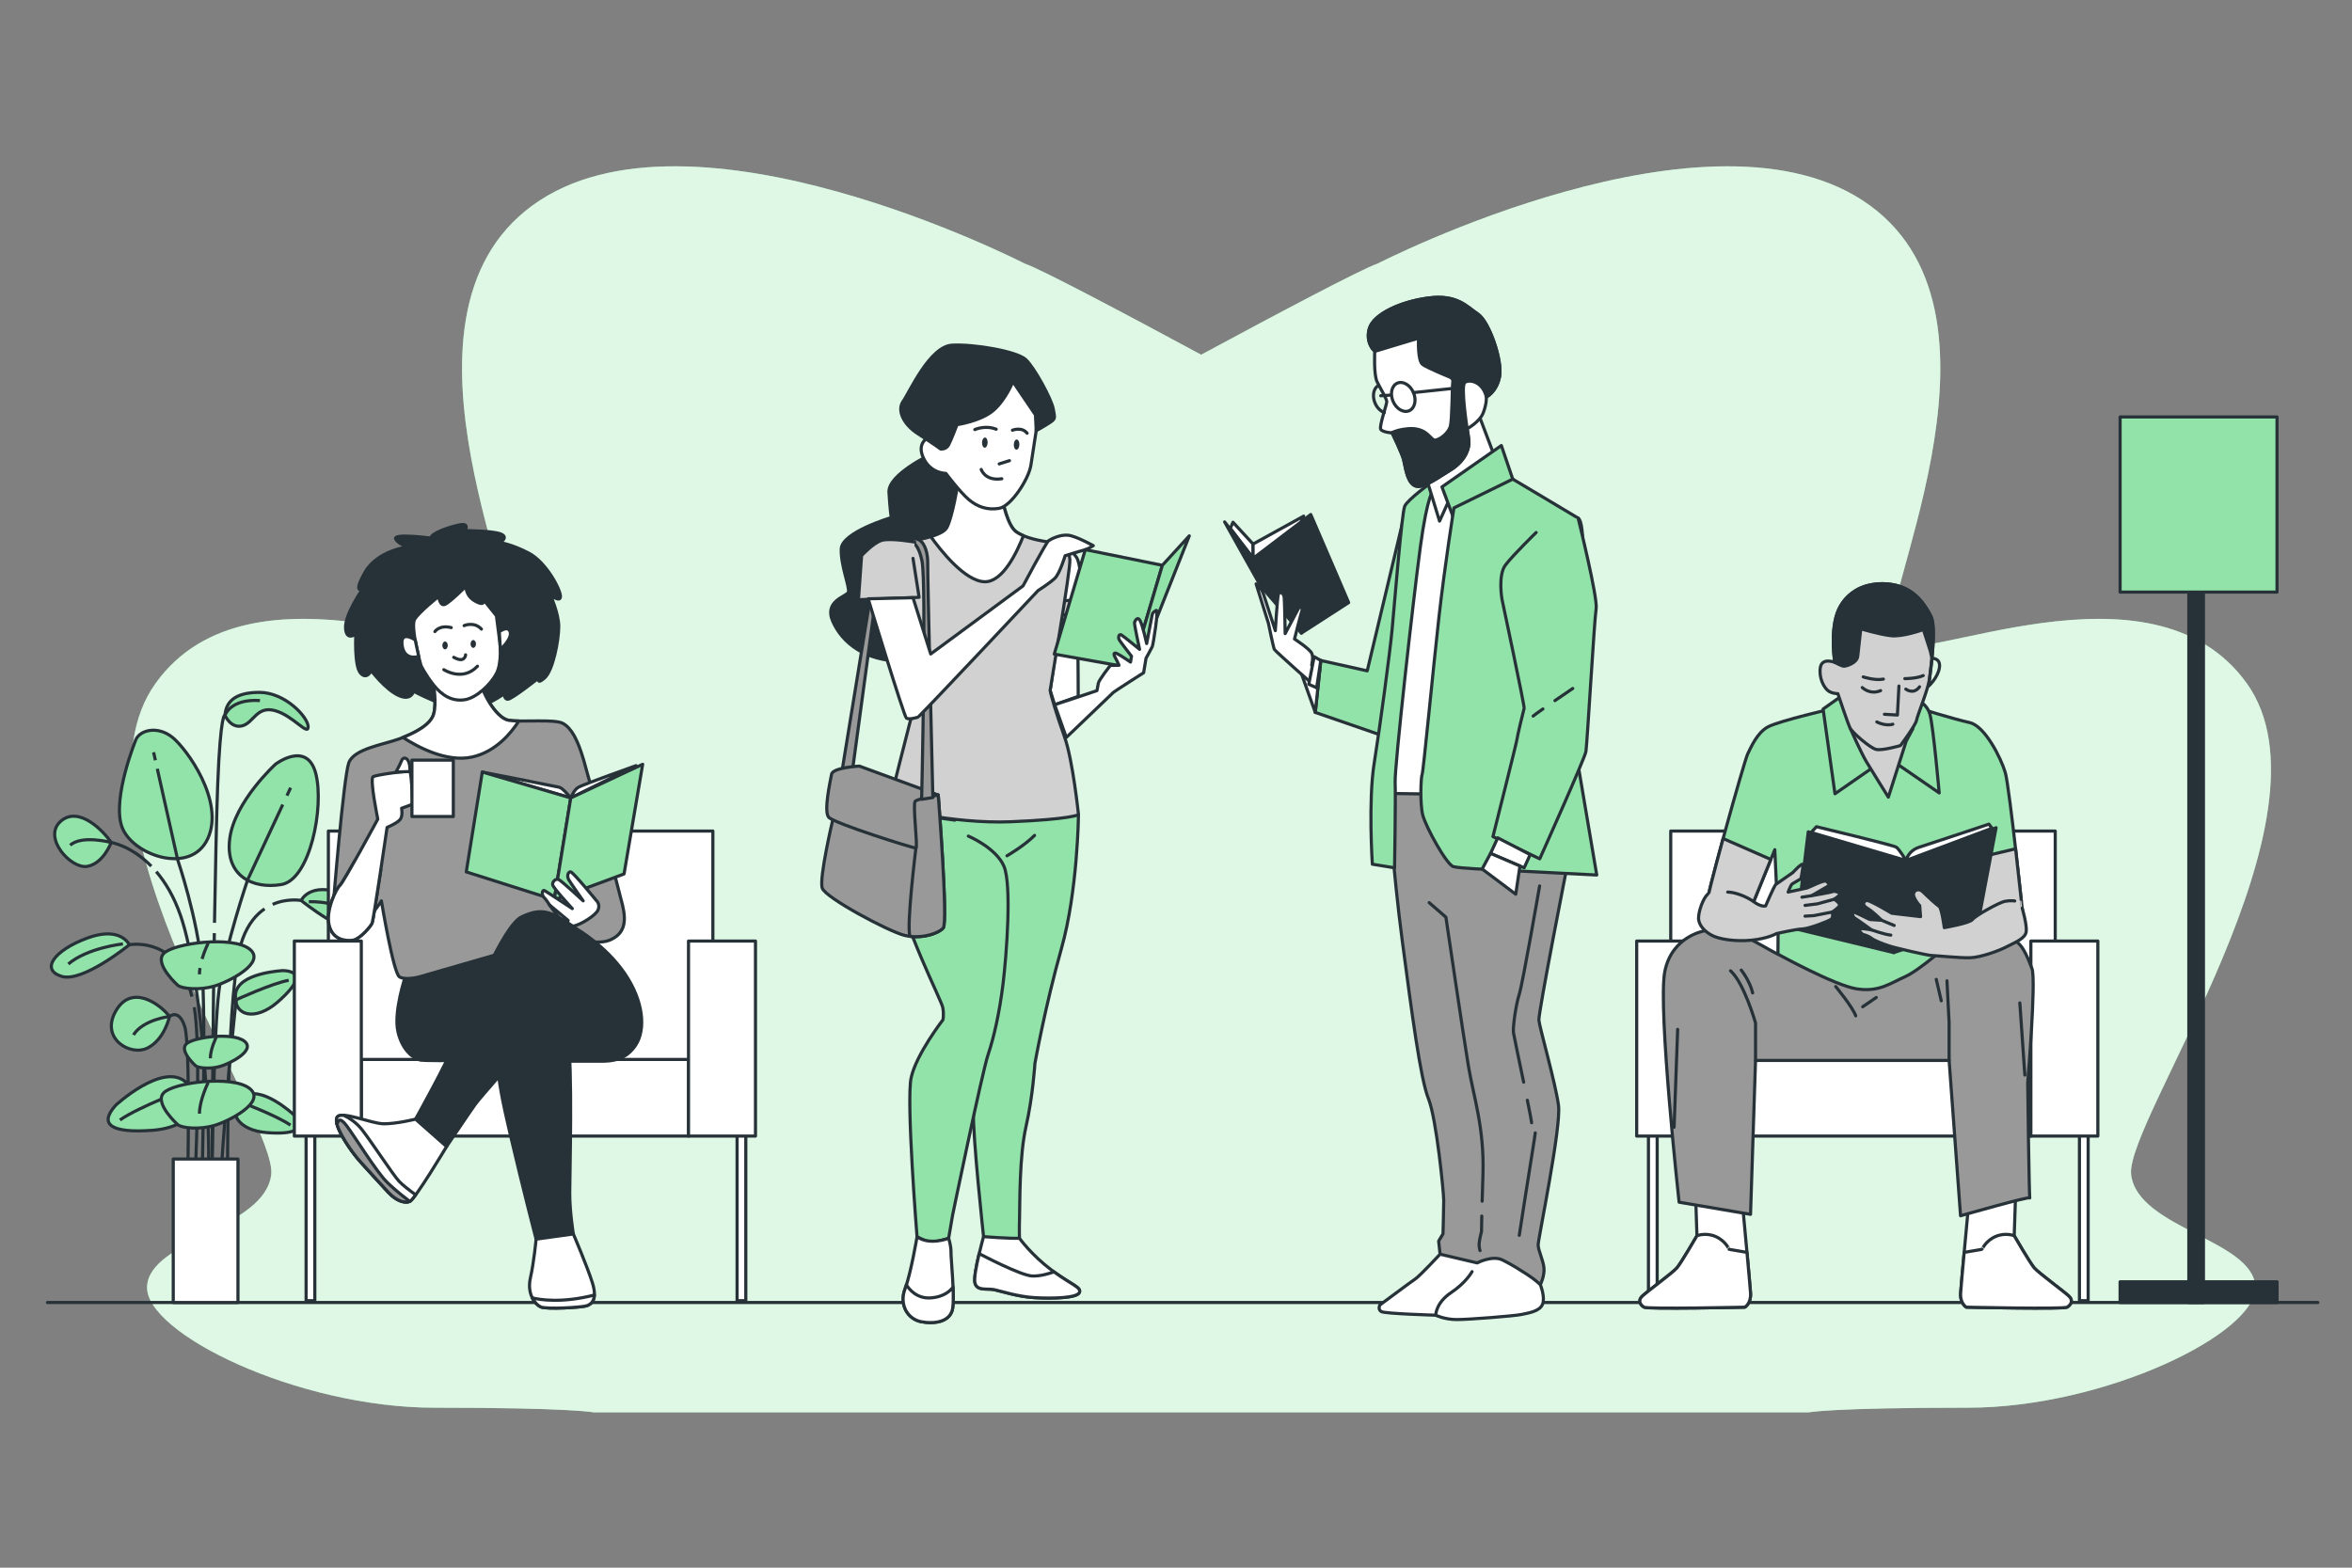 <?xml version="1.0" encoding="utf-8"?>
<!-- Generator: Adobe Illustrator 27.5.0, SVG Export Plug-In . SVG Version: 6.00 Build 0)  -->
<svg version="1.1" xmlns="http://www.w3.org/2000/svg" xmlns:xlink="http://www.w3.org/1999/xlink" x="0px" y="0px"
	 viewBox="0 0 750 500" style="enable-background:new 0 0 750 500;" xml:space="preserve">
<rect x="0" y="0" width="750" height="500" fill="#808080" stroke="none"/>
<g id="Background_Simple">
	<g>
		<path style="fill:#92E3A9;" d="M679.574,374.66c-2.083-17.093,67.365-114.448,36.808-156.809
			c-30.557-42.361-105.562-4.459-112.891-12.82c-7.329-8.361,42.748-103.115-7.255-139.53
			c-50.003-36.415-156.954,18.579-156.954,18.579c-5.004,1.648-32.625,16.31-56.253,29.053
			c-23.629-12.743-51.249-27.405-56.253-29.053c0,0-106.951-54.995-156.954-18.579c-50.003,36.415,0.074,131.169-7.255,139.53
			c-7.329,8.361-82.333-29.541-112.891,12.82C19.119,260.212,88.567,357.568,86.484,374.66
			c-2.083,17.093-38.891,20.809-39.586,35.672s47.919,38.645,91.672,38.645s50.697,1.486,50.697,1.486h193.761H576.79
			c0,0,6.945-1.486,50.697-1.486c43.753,0,92.367-23.781,91.672-38.645C718.465,395.469,681.658,391.753,679.574,374.66z"/>
		<path style="opacity:0.7;fill:#FFFFFF;" d="M679.574,374.66c-2.083-17.093,67.365-114.448,36.808-156.809
			c-30.557-42.361-105.562-4.459-112.891-12.82c-7.329-8.361,42.748-103.115-7.255-139.53
			c-50.003-36.415-156.954,18.579-156.954,18.579c-5.004,1.648-32.625,16.31-56.253,29.053
			c-23.629-12.743-51.249-27.405-56.253-29.053c0,0-106.951-54.995-156.954-18.579c-50.003,36.415,0.074,131.169-7.255,139.53
			c-7.329,8.361-82.333-29.541-112.891,12.82C19.119,260.212,88.567,357.568,86.484,374.66
			c-2.083,17.093-38.891,20.809-39.586,35.672s47.919,38.645,91.672,38.645s50.697,1.486,50.697,1.486h193.761H576.79
			c0,0,6.945-1.486,50.697-1.486c43.753,0,92.367-23.781,91.672-38.645C718.465,395.469,681.658,391.753,679.574,374.66z"/>
	</g>
</g>
<g id="Floor">
	
		<line style="fill:none;stroke:#263238;stroke-linecap:round;stroke-linejoin:round;stroke-miterlimit:10;" x1="15.128" y1="415.424" x2="739.095" y2="415.424"/>
</g>
<g id="Lamp">
	<g>
		
			<rect x="697.97" y="142.287" style="fill:#263238;stroke:#263238;stroke-linecap:round;stroke-linejoin:round;stroke-miterlimit:10;" width="4.656" height="273.137"/>
		
			<rect x="676.054" y="132.976" style="fill:#92E3A9;stroke:#263238;stroke-linecap:round;stroke-linejoin:round;stroke-miterlimit:10;" width="50.039" height="55.869"/>
		
			<rect x="676.054" y="408.818" style="fill:#263238;stroke:#263238;stroke-linecap:round;stroke-linejoin:round;stroke-miterlimit:10;" width="50.039" height="6.606"/>
	</g>
</g>
<g id="Plant">
	<g>
		<g>
			<path style="fill:#92E3A9;stroke:#263238;stroke-linecap:round;stroke-linejoin:round;stroke-miterlimit:10;" d="M35.451,268.699
				c0,0-2.439,6.708-7.623,7.623c-5.184,0.915-14.331-9.147-8.538-14.331C25.083,256.807,33.011,265.04,35.451,268.699z"/>
			<path style="fill:#92E3A9;stroke:#263238;stroke-linecap:round;stroke-linejoin:round;stroke-miterlimit:10;" d="M43.379,235.768
				c0,0-7.623,18.6-4.574,27.747c3.049,9.148,21.954,15.856,27.443,3.964c5.489-11.892-6.708-28.662-11.282-32.321
				C50.392,231.499,44.903,232.719,43.379,235.768z"/>
			<path style="fill:#92E3A9;stroke:#263238;stroke-linecap:round;stroke-linejoin:round;stroke-miterlimit:10;" d="M87.896,243.696
				c0,0-13.112,11.892-14.636,23.784c-1.525,11.892,7.318,16.161,16.465,14.636c9.147-1.525,13.721-24.698,10.977-35.37
				C97.959,236.073,87.896,243.696,87.896,243.696z"/>
			<g>
				<path style="fill:#92E3A9;stroke:#263238;stroke-linecap:round;stroke-linejoin:round;stroke-miterlimit:10;" d="
					M90.336,309.558c0,0-14.636,0.61-15.246,7.623c-0.61,7.013,6.403,8.538,13.416,2.439
					C95.519,313.522,96.434,309.863,90.336,309.558z"/>
				<path style="fill:none;stroke:#263238;stroke-miterlimit:10;" d="M75.332,318.852c0,0,11.535-5.277,16.729-6.194"/>
			</g>
			<g>
				<path style="fill:#92E3A9;stroke:#263238;stroke-linecap:round;stroke-linejoin:round;stroke-miterlimit:10;" d="
					M93.599,355.447c0,0-10.751-9.95-16.155-5.438c-5.404,4.512-1.541,10.56,7.728,11.235
					C94.441,361.918,97.682,359.987,93.599,355.447z"/>
				<path style="fill:none;stroke:#263238;stroke-miterlimit:10;" d="M76.429,351.358c0,0,11.875,4.46,16.187,7.498"/>
			</g>
			<g>
				<path style="fill:#92E3A9;stroke:#263238;stroke-linecap:round;stroke-linejoin:round;stroke-miterlimit:10;" d="
					M36.889,352.517c0,0,14.82-13.716,22.269-7.497c7.449,6.219,2.124,14.557-10.653,15.487
					C35.727,361.437,31.261,358.775,36.889,352.517z"/>
				<path style="fill:none;stroke:#263238;stroke-miterlimit:10;" d="M60.556,346.881c0,0-16.369,6.148-22.313,10.336"/>
			</g>
			<path style="fill:#92E3A9;stroke:#263238;stroke-linecap:round;stroke-linejoin:round;stroke-miterlimit:10;" d="M54.051,324.194
				c0,0-1.524,7.318-7.013,10.062c-5.489,2.744-15.246-3.049-10.062-11.892C42.159,313.522,51.306,320.535,54.051,324.194z"/>
			<path style="fill:#92E3A9;stroke:#263238;stroke-linecap:round;stroke-linejoin:round;stroke-miterlimit:10;" d="M41.244,301.325
				c0,0-2.744-6.098-13.417-2.134c-10.672,3.964-14.941,10.062-8.233,12.197C26.303,313.522,41.244,301.325,41.244,301.325z"/>
			<path style="fill:none;stroke:#263238;stroke-miterlimit:10;" d="M39.201,301.047c0,0-11.305,1.222-17.416,6.417"/>
			<path style="fill:#92E3A9;stroke:#263238;stroke-linecap:round;stroke-linejoin:round;stroke-miterlimit:10;" d="M71.736,228.145
				c0,0,1.829,4.269,5.489,3.354c3.659-0.915,4.574-6.403,10.367-4.879c5.794,1.525,10.672,8.233,10.672,5.184
				c0-3.049-7.318-10.977-15.551-10.977C74.48,220.827,72.041,224.181,71.736,228.145z"/>
			<path style="fill:none;stroke:#263238;stroke-miterlimit:10;" d="M41.244,301.325c0,0,13.129-2.52,18.597,12.06
				c0.536,1.431,0.989,2.927,1.37,4.462"/>
			<path style="fill:#92E3A9;stroke:#263238;stroke-linecap:round;stroke-linejoin:round;stroke-miterlimit:10;" d="M96.039,287.201
				c0,0,2.744-6.098,13.417-2.134c10.672,3.964,14.941,10.062,8.232,12.197C110.98,299.397,96.039,287.201,96.039,287.201z"/>
			<path style="fill:none;stroke:#263238;stroke-miterlimit:10;" d="M98.478,287.603c0,0,11-0.611,16.194,5.805"/>
			<path style="fill:none;stroke:#263238;stroke-miterlimit:10;" d="M96.039,287.201c0,0-4.352-0.836-9.089,1.238"/>
			<path style="fill:none;stroke:#263238;stroke-miterlimit:10;" d="M48.243,276.262c-6.435-6.571-12.792-7.563-12.792-7.563
				s-9.389-2.485-13.055,0.876"/>
			<g>
				<line style="fill:none;stroke:#263238;stroke-miterlimit:10;" x1="49.549" y1="242.485" x2="48.978" y2="239.936"/>
				<path style="fill:none;stroke:#263238;stroke-miterlimit:10;" d="M64.397,377.286c0,0,1.367-52.511,0-68.457
					c-1.367-15.947-7.746-34.627-7.746-34.627l-6.498-29.016"/>
				<line style="fill:none;stroke:#263238;stroke-miterlimit:10;" x1="91.497" y1="253.759" x2="92.673" y2="251.242"/>
				<path style="fill:none;stroke:#263238;stroke-miterlimit:10;" d="M67.587,377.228c0,0,0.456-47.897,2.278-61.565
					c1.822-13.669,9.113-35.083,9.113-35.083l11.187-23.965"/>
				<path style="fill:none;stroke:#263238;stroke-miterlimit:10;" d="M75.332,318.852c0,0-3.189,27.46-5.012,58.442"/>
				<path style="fill:none;stroke:#263238;stroke-miterlimit:10;" d="M59.841,377.228c0,0,0.911-43.796-0.911-49.719
					c-1.822-5.923-4.879-3.315-4.879-3.315s-8.433,0.992-11.489,5.881"/>
				<path style="fill:none;stroke:#263238;stroke-miterlimit:10;" d="M61.934,321.258c2.384,13.357,0.185,56.015,0.185,56.015"/>
				<path style="fill:none;stroke:#263238;stroke-miterlimit:10;" d="M84.368,289.871c-2.639,1.806-5.175,4.721-6.925,9.389
					c-5.467,14.58-4.844,78.034-4.844,78.034"/>
				<path style="fill:none;stroke:#263238;stroke-miterlimit:10;" d="M49.83,278.001c2.848,3.344,5.61,7.866,7.733,13.97
					c7.29,20.959,10.024,75.234,8.657,85.258"/>
				<path style="fill:none;stroke:#263238;stroke-miterlimit:10;" d="M68.344,297.615c-0.444,26.451-0.758,79.613-0.758,79.613"/>
			</g>
			<path style="fill:none;stroke:#263238;stroke-miterlimit:10;" d="M68.4,294.323c0.301-17.491,0.655-34.608,1.009-43.815
				c0.911-23.692,2.327-22.364,2.327-22.364s1.687-5.32,11.159-4.708"/>
			<g>
				<path style="fill:#92E3A9;stroke:#263238;stroke-linecap:round;stroke-linejoin:round;stroke-miterlimit:10;" d="
					M56.732,314.297c0,0-7.623-6.798-4.574-10.141c3.049-3.343,21.954-5.795,27.442-1.449c5.489,4.346-6.708,10.475-11.282,11.813
					C63.745,315.858,58.257,315.412,56.732,314.297z"/>
				<path style="fill:none;stroke:#263238;stroke-miterlimit:10;" d="M63.772,308.731c-0.106,0.688-0.169,1.372-0.169,2.03"/>
				<path style="fill:none;stroke:#263238;stroke-miterlimit:10;" d="M66.393,300.796c0,0-1.134,2.269-1.956,5.049"/>
			</g>
			<g>
				<path style="fill:#92E3A9;stroke:#263238;stroke-linecap:round;stroke-linejoin:round;stroke-miterlimit:10;" d="
					M56.732,358.744c0,0-7.623-6.798-4.574-10.141c3.049-3.343,21.954-5.795,27.442-1.449c5.489,4.346-6.708,10.475-11.282,11.813
					C63.745,360.304,58.257,359.858,56.732,358.744z"/>
				<path style="fill:none;stroke:#263238;stroke-miterlimit:10;" d="M66.393,345.242c0,0-2.79,5.581-2.79,9.966"/>
			</g>
			<g>
				<path style="fill:#92E3A9;stroke:#263238;stroke-linecap:round;stroke-linejoin:round;stroke-miterlimit:10;" d="
					M62.407,339.946c0,0-5.176-4.615-3.105-6.885s14.906-3.935,18.632-0.984c3.727,2.951-4.554,7.112-7.66,8.02
					C67.169,341.005,63.442,340.703,62.407,339.946z"/>
				<path style="fill:none;stroke:#263238;stroke-miterlimit:10;" d="M68.966,330.779c0,0-1.895,3.789-1.895,6.766"/>
			</g>
		</g>
		
			<rect x="55.247" y="369.668" style="fill:#FFFFFF;stroke:#263238;stroke-linecap:round;stroke-linejoin:round;stroke-miterlimit:10;" width="20.635" height="45.756"/>
	</g>
</g>
<g id="Character_4">
	<g>
		<g>
			
				<rect x="663.088" y="359.557" style="fill:#FFFFFF;stroke:#263238;stroke-linecap:round;stroke-linejoin:round;stroke-miterlimit:10;" width="2.78" height="55.281"/>
			
				<rect x="525.657" y="359.557" style="fill:#FFFFFF;stroke:#263238;stroke-linecap:round;stroke-linejoin:round;stroke-miterlimit:10;" width="2.78" height="55.281"/>
			
				<rect x="532.76" y="265.054" style="fill:#FFFFFF;stroke:#263238;stroke-linecap:round;stroke-linejoin:round;stroke-miterlimit:10;" width="122.607" height="81.841"/>
			
				<rect x="543.261" y="337.906" style="fill:#FFFFFF;stroke:#263238;stroke-linecap:round;stroke-linejoin:round;stroke-miterlimit:10;" width="104.386" height="24.431"/>
			
				<rect x="521.903" y="300.135" style="fill:#FFFFFF;stroke:#263238;stroke-linecap:round;stroke-linejoin:round;stroke-miterlimit:10;" width="21.357" height="62.202"/>
			
				<rect x="647.599" y="300.135" style="fill:#FFFFFF;stroke:#263238;stroke-linecap:round;stroke-linejoin:round;stroke-miterlimit:10;" width="21.357" height="62.202"/>
		</g>
		<g>
			<g>
				<path style="fill:#FFFFFF;stroke:#263238;stroke-linecap:round;stroke-linejoin:round;stroke-miterlimit:10;" d="
					M540.665,380.468l0.456,13.667c0,0-5.011,8.656-6.378,10.251c-1.367,1.594-9.795,7.745-11.162,9.112
					c-1.367,1.367-0.456,2.733,0.683,3.417c1.139,0.683,32.118,0,32.118,0s2.05-1.139,1.822-4.556
					c-0.228-3.417-2.506-27.79-2.506-27.79L540.665,380.468z"/>
				<path style="fill:#FFFFFF;stroke:#263238;stroke-linecap:round;stroke-linejoin:round;stroke-miterlimit:10;" d="
					M547.043,394.363c-3.189-1.367-5.923-0.228-5.923-0.228s-5.011,8.656-6.378,10.251c-1.367,1.594-9.795,7.745-11.162,9.111
					c-1.367,1.367-0.456,2.734,0.683,3.417c1.139,0.683,32.118,0,32.118,0s2.05-1.139,1.822-4.556
					c-0.101-1.513-0.603-7.131-1.132-12.925l-5.702-0.97C551.371,398.464,550.232,395.73,547.043,394.363z"/>
			</g>
			<g>
				<path style="fill:#FFFFFF;stroke:#263238;stroke-linecap:round;stroke-linejoin:round;stroke-miterlimit:10;" d="
					M642.743,380.468l-0.456,13.667c0,0,5.011,8.656,6.378,10.251c1.367,1.594,9.795,7.745,11.162,9.112
					c1.367,1.367,0.456,2.733-0.683,3.417c-1.139,0.683-32.118,0-32.118,0s-2.05-1.139-1.822-4.556
					c0.228-3.417,2.506-27.79,2.506-27.79L642.743,380.468z"/>
				<path style="fill:#FFFFFF;stroke:#263238;stroke-linecap:round;stroke-linejoin:round;stroke-miterlimit:10;" d="
					M636.365,394.363c3.189-1.367,5.923-0.228,5.923-0.228s5.011,8.656,6.378,10.251c1.367,1.594,9.795,7.745,11.162,9.111
					c1.367,1.367,0.456,2.734-0.683,3.417c-1.139,0.683-32.118,0-32.118,0s-2.05-1.139-1.822-4.556
					c0.101-1.513,0.603-7.131,1.132-12.925l5.702-0.97C632.037,398.464,633.176,395.73,636.365,394.363z"/>
			</g>
			<g>
				<path style="fill:#999999;stroke:#263238;stroke-linecap:round;stroke-linejoin:round;stroke-miterlimit:10;" d="
					M543.626,296.87c0,0-10.478,1.595-12.756,12.984c-2.278,11.389,4.556,73.576,4.556,73.576l22.779,3.872l1.595-49.079h61.731
					l3.645,49.535c0,0,22.323-6.378,22.096-5.695c-0.228,0.683-0.683-36.674-0.683-36.674s2.733-32.802,1.367-36.446
					c-1.367-3.645-2.961-7.289-4.784-8.428c-1.822-1.139-17.433-0.668-19.362-0.228c-1.929,0.44-22.551,5.467-29.84,4.556
					c-7.289-0.911-23.609,0.836-27.026-0.531S549.093,292.769,543.626,296.87z"/>
				<path style="fill:none;stroke:#263238;stroke-linecap:round;stroke-linejoin:round;stroke-miterlimit:10;" d="M559.799,338.223
					v-11.968c0,0-3.645-12.756-7.973-16.629"/>
				<path style="fill:none;stroke:#263238;stroke-linecap:round;stroke-linejoin:round;stroke-miterlimit:10;" d="M555.243,309.398
					c0,0,2.734,3.417,3.645,7.289"/>
				<polyline style="fill:none;stroke:#263238;stroke-linecap:round;stroke-linejoin:round;stroke-miterlimit:10;" points="
					621.53,338.223 621.53,326.254 620.846,312.815 				"/>
				
					<line style="fill:none;stroke:#263238;stroke-linecap:round;stroke-linejoin:round;stroke-miterlimit:10;" x1="617.43" y1="312.359" x2="619.024" y2="319.193"/>
				<path style="fill:none;stroke:#263238;stroke-linecap:round;stroke-linejoin:round;stroke-miterlimit:10;" d="M585.365,314.651
					c0,0,5.467,6.606,6.378,9.339"/>
				
					<line style="fill:none;stroke:#263238;stroke-linecap:round;stroke-linejoin:round;stroke-miterlimit:10;" x1="598.295" y1="318.138" x2="593.967" y2="321.099"/>
				
					<line style="fill:none;stroke:#263238;stroke-linecap:round;stroke-linejoin:round;stroke-miterlimit:10;" x1="644.081" y1="319.876" x2="645.675" y2="342.883"/>
				
					<line style="fill:none;stroke:#263238;stroke-linecap:round;stroke-linejoin:round;stroke-miterlimit:10;" x1="534.97" y1="328.305" x2="533.831" y2="359.512"/>
			</g>
			<path style="fill:#92E3A9;stroke:#263238;stroke-linecap:round;stroke-linejoin:round;stroke-miterlimit:10;" d="
				M584.858,225.875c0,0-17.565,4.053-21.078,5.945c-3.513,1.892-5.404,6.485-6.485,8.647c-1.081,2.162-13.511,46.749-13.241,48.64
				c0.27,1.892,12.43,5.134,12.43,5.134l9.458-23.239l1.081,23.239l-0.082,10.07c0,0,18.105,9.998,25.131,11.079
				s10.487-1.689,15.351-3.851c4.864-2.162,14.456-10.813,14.456-10.813l23.51-5.675c0,0-4.594-44.046-5.945-48.64
				c-1.351-4.594-6.485-14.862-11.349-15.943c-5.341-1.187-16.214-4.594-16.214-4.594H584.858z"/>
			<path style="fill:#D1D1D1;stroke:#263238;stroke-linecap:round;stroke-linejoin:round;stroke-miterlimit:10;" d="
				M549.466,267.449c-2.935,10.74-5.537,20.781-5.411,21.658c0.27,1.892,12.43,5.134,12.43,5.134l8.191-20.127L549.466,267.449z"/>
			<path style="fill:#D1D1D1;stroke:#263238;stroke-linecap:round;stroke-linejoin:round;stroke-miterlimit:10;" d="M642.724,270.72
				l-15.134,3.571l0.18,25.013l17.618-4.253C645.388,295.052,644.122,282.916,642.724,270.72z"/>
			<path style="fill:#92E3A9;stroke:#263238;stroke-linecap:round;stroke-linejoin:round;stroke-miterlimit:10;" d="
				M587.831,221.551l-6.485,4.594l3.783,27.022l16.754-11.62l16.484,11.349c0,0-1.891-21.348-2.972-25.131
				c-1.081-3.783-4.864-4.864-4.864-4.864L587.831,221.551z"/>
			<path style="fill:#D1D1D1;stroke:#263238;stroke-linecap:round;stroke-linejoin:round;stroke-miterlimit:10;" d="
				M589.951,232.195c0,0,3.555,8.002,5.176,10.704c1.621,2.702,7.026,11.349,7.026,11.349l5.675-17.835l2.162-4.053L589.951,232.195
				z"/>
			<g>
				<path style="fill:#D1D1D1;stroke:#263238;stroke-linecap:round;stroke-linejoin:round;stroke-miterlimit:10;" d="M593.602,187.4
					c0,0-5.599,1.948-7.791,8.277c-2.191,6.33-0.73,15.581-0.73,15.581s-4.139-1.704-4.626,1.704
					c-0.487,3.408,1.217,6.33,2.435,7.303c1.217,0.974,3.165,0.974,3.165,0.974s3.165,9.495,3.895,10.955
					c0.73,1.461,6.33,6.33,8.277,6.817c1.948,0.487,7.79-1.217,7.79-1.217s4.869-6.573,5.112-8.034
					c0.243-1.461,3.652-9.738,4.139-13.146s2.191-16.555,0.487-19.963c-1.704-3.408-4.869-8.521-11.199-9.981
					C598.228,185.209,593.602,187.4,593.602,187.4z"/>
				<path style="fill:#263238;stroke:#263238;stroke-linecap:round;stroke-linejoin:round;stroke-miterlimit:10;" d="
					M604.557,186.67c-6.33-1.461-10.955,0.73-10.955,0.73s-5.599,1.948-7.79,8.277c-2.191,6.33-0.73,15.581-0.73,15.581
					s2.191,1.217,2.921,1.217c0.73,0,4.139-0.974,4.382-3.165c0.243-2.191,0.974-8.764,0.974-8.764s5.599,1.704,9.495,2.191
					c3.895,0.487,10.468-1.948,10.468-1.948l2.191,6.817l0.546,2.368c0.484-5.039,0.782-11.153-0.303-13.323
					C614.052,193.243,610.887,188.13,604.557,186.67z"/>
				<path style="fill:none;stroke:#263238;stroke-linecap:round;stroke-linejoin:round;stroke-miterlimit:10;" d="M616.059,209.974
					c0,0,2.862-0.177,2.375,2.988c-0.487,3.165-3.408,5.843-3.408,5.843L616.059,209.974z"/>
				<polyline style="fill:none;stroke:#263238;stroke-linecap:round;stroke-linejoin:round;stroke-miterlimit:10;" points="
					605.531,218.805 605.044,228.056 600.906,227.813 				"/>
				<path style="fill:none;stroke:#263238;stroke-linecap:round;stroke-linejoin:round;stroke-miterlimit:10;" d="M598.471,230.247
					c0,0,2.678,1.461,5.112,0.73"/>
				<path style="fill:none;stroke:#263238;stroke-linecap:round;stroke-linejoin:round;stroke-miterlimit:10;" d="M593.846,219.292
					c0,0,2.435,2.434,5.843,0.974"/>
				<path style="fill:none;stroke:#263238;stroke-linecap:round;stroke-linejoin:round;stroke-miterlimit:10;" d="M607.722,219.779
					c0,0,2.434,1.948,4.382-0.73"/>
				<path style="fill:none;stroke:#263238;stroke-linecap:round;stroke-linejoin:round;stroke-miterlimit:10;" d="M594.14,215.889
					c0,0,3.771,1.257,6.425,0.698"/>
				<path style="fill:none;stroke:#263238;stroke-linecap:round;stroke-linejoin:round;stroke-miterlimit:10;" d="M607.408,216.447
					c0,0,3.771,0,5.866-0.978"/>
			</g>
			<g>
				<polygon style="fill:#263238;stroke:#263238;stroke-linecap:round;stroke-linejoin:round;stroke-miterlimit:10;" points="
					576.608,265.3 572.854,296.312 603.866,303.82 607.784,274.44 				"/>
				<polygon style="fill:#263238;stroke:#263238;stroke-linecap:round;stroke-linejoin:round;stroke-miterlimit:10;" points="
					607.784,274.44 636.51,263.994 630.634,295.006 603.866,303.82 				"/>
				<path style="fill:#FFFFFF;stroke:#263238;stroke-linecap:round;stroke-linejoin:round;stroke-miterlimit:10;" d="
					M607.784,274.44c0,0,0.653-3.101,4.244-4.244c3.591-1.143,22.198-7.345,22.198-7.345l0.979,1.306L607.784,274.44z"/>
				<path style="fill:#FFFFFF;stroke:#263238;stroke-linecap:round;stroke-linejoin:round;stroke-miterlimit:10;" d="
					M607.784,274.44c0,0-2.122-3.591-3.101-4.244c-0.979-0.653-25.463-6.529-25.463-6.529l-1.685,1.844L607.784,274.44z"/>
			</g>
			<g>
				<path style="fill:#D1D1D1;stroke:#263238;stroke-linecap:round;stroke-linejoin:round;stroke-miterlimit:10;" d="
					M644.826,289.605c0,0,1.538,5.206,1.301,7.454c-0.237,2.248-3.431,3.431-6.152,4.851s-8.4,3.431-11.713,3.549
					c-3.313,0.118-11.122-0.71-12.305-0.71c-1.183,0-11.477-2.366-13.606-3.076s-4.614-1.656-5.679-2.485
					c-1.065-0.828-2.721-1.183-2.721-1.183s-0.947-0.828-1.183-1.538c-0.237-0.71,4.023,0.118,4.023,0.118s-4.378-3.194-5.206-3.668
					c-0.828-0.473-0.946-1.538-0.828-2.011c0.118-0.473,5.206,2.366,5.561,2.366c0.355,0,3.668,0.237,3.668,0.237
					s-2.696-2.781-4.588-3.862c-1.892-1.081-1.081-2.432,0-2.432c1.081,0,7.836,4.053,7.836,4.053l9.188,1.081l-0.27-3.513
					c0,0-1.351-1.351-1.892-2.972c-0.54-1.621,1.351-2.973,2.973-1.351c1.621,1.621,4.323,4.053,5.134,4.594
					c0.811,0.541,1.621,6.756,1.621,6.756s8.156-1.407,8.985-2.59c0.828-1.183,8.519-5.442,10.293-5.797
					c1.775-0.355,3.195-0.118,3.195-0.118"/>
				
					<line style="fill:none;stroke:#263238;stroke-linecap:round;stroke-linejoin:round;stroke-miterlimit:10;" x1="599.985" y1="293.509" x2="604.008" y2="295.166"/>
				<path style="fill:none;stroke:#263238;stroke-linecap:round;stroke-linejoin:round;stroke-miterlimit:10;" d="M596.79,296.586
					c0,0,4.378,1.538,6.152,1.656"/>
			</g>
			<g>
				<path style="fill:#D1D1D1;stroke:#263238;stroke-linecap:round;stroke-linejoin:round;stroke-miterlimit:10;" d="
					M544.565,285.176c-1.469,1.306-2.939,5.388-2.939,7.674s2.122,4.408,4.408,5.551c2.286,1.143,7.184,1.959,12.409,1.469
					c5.225-0.49,8.04-2.116,8.04-2.116s6.371-1.443,8.287-1.476c1.916-0.033,8.327-2.449,9.143-3.102
					c0.816-0.653,0.326-2.286,0.326-2.286s1.796-1.143,2.286-1.959c0.49-0.816-1.633-2.122-1.633-2.122s1.469-0.98,1.796-1.469
					c0.327-0.49-1.469-1.306-2.286-0.98c-0.816,0.327-6.694,1.306-6.694,1.306s4.245-2.449,5.061-2.939
					c0.816-0.49,0.326-0.98-0.327-1.633c-0.653-0.653-5.551,1.959-6.204,2.122c-0.653,0.163-6.041,1.306-6.041,1.306
					s0.816-2.286,1.306-2.612c0.49-0.327,2.776-1.633,2.776-1.633s0.653-3.265,0.653-4.408c0-1.143-3.265,2.449-3.265,2.449
					s-4.898,3.429-5.388,3.755c-0.49,0.327-3.265,6.857-3.265,6.857s-1.306,0.49-3.755-1.306c-2.449-1.796-6.204-3.102-8.327-3.102"
					/>
				<polyline style="fill:none;stroke:#263238;stroke-linecap:round;stroke-linejoin:round;stroke-miterlimit:10;" points="
					584.893,286.809 579.505,288.278 575.586,288.768 				"/>
				<polyline style="fill:none;stroke:#263238;stroke-linecap:round;stroke-linejoin:round;stroke-miterlimit:10;" points="
					584.24,290.891 578.362,292.033 575.586,292.197 				"/>
			</g>
			
				<line style="fill:none;stroke:#263238;stroke-linecap:round;stroke-linejoin:round;stroke-miterlimit:10;" x1="577.709" y1="285.666" x2="574.607" y2="286.156"/>
		</g>
	</g>
</g>
<g id="Character_3">
	<g>
		<path style="fill:#999999;stroke:#263238;stroke-linecap:round;stroke-linejoin:round;stroke-miterlimit:10;" d="M442.587,253.059
			c0,0,1.57,24.419,4.581,47.12c3.011,22.7,5.791,44.011,8.339,50.265c2.548,6.254,4.864,29.881,4.864,32.429
			c0,2.548-0.232,10.655-0.232,10.655l-1.39,2.316l0.463,4.169c0,0,2.78,2.316,6.486,3.011c3.706,0.695,8.339,0.926,8.339,0.926
			s10.192,4.169,11.582,5.096c1.39,0.927,5.559,0.695,5.559,0.695s1.39-2.78,1.158-5.328c-0.232-2.548-1.853-5.559-1.853-7.412
			c0-1.853,7.412-37.525,6.486-44.474c-0.927-6.949-6.023-24.785-6.254-27.102c-0.232-2.316,9.265-50.497,9.265-50.497
			l-4.633-27.102l-50.466,1.595L442.587,253.059z"/>
		<polygon style="fill:#92E3A9;stroke:#263238;stroke-linecap:round;stroke-linejoin:round;stroke-miterlimit:10;" points="
			447.866,164.072 435.978,213.966 421.166,210.652 419.411,227.219 440.85,234.625 448.061,180.638 		"/>
		<polygon style="fill:#FFFFFF;stroke:#263238;stroke-linecap:round;stroke-linejoin:round;stroke-miterlimit:10;" points="
			421.166,210.652 414.539,213.576 419.411,227.219 		"/>
		<polygon style="fill:#FFFFFF;stroke:#263238;stroke-linecap:round;stroke-linejoin:round;stroke-miterlimit:10;" points="
			399.605,178.068 399.572,173.52 393.17,166.561 392.335,168.51 		"/>
		<polygon style="fill:#FFFFFF;stroke:#263238;stroke-linecap:round;stroke-linejoin:round;stroke-miterlimit:10;" points="
			399.572,173.52 415.716,164.613 413.768,169.066 399.605,178.068 		"/>
		<polygon style="fill:#263238;stroke:#263238;stroke-linecap:round;stroke-linejoin:round;stroke-miterlimit:10;" points="
			399.605,178.068 417.967,164.1 430.052,192.193 414.985,201.923 		"/>
		<polygon style="fill:#263238;stroke:#263238;stroke-linecap:round;stroke-linejoin:round;stroke-miterlimit:10;" points="
			399.605,178.068 390.502,166.454 401.959,186.857 414.985,201.923 		"/>
		<path style="fill:#FFFFFF;stroke:#263238;stroke-linecap:round;stroke-linejoin:round;stroke-miterlimit:10;" d="M419.85,219.344
			c0,0-13.183-11.614-13.497-12.242c-0.314-0.628-1.883-8.318-1.883-8.318l-3.924-12.555c0,0,1.569,0.942,2.354,3.296
			c0.785,2.354,3.767,11.614,3.767,11.614s0.628-10.201,0.942-11.457c0.314-1.256,1.726-0.628,1.883,0.785
			c0.157,1.412,0.314,11.614,0.314,11.614l4.394-8.318c0,0,1.413-0.314,0.942,1.099c-0.471,1.412-2.354,8.946-2.354,8.946
			s4.865,3.139,5.493,4.551c0.628,1.412,0,3.296,0,3.767c0,0.471,2.511,1.569,2.511,1.569L419.85,219.344z"/>
		<polygon style="fill:#FFFFFF;stroke:#263238;stroke-linecap:round;stroke-linejoin:round;stroke-miterlimit:10;" points="
			421.166,210.652 419.066,209.456 417.339,218.245 419.85,219.344 		"/>
		<path style="fill:#FFFFFF;stroke:#263238;stroke-linecap:round;stroke-linejoin:round;stroke-miterlimit:10;" d="M457.127,156.254
			c0,0-3.444,1.722-4.783,5.165c-1.339,3.444-7.652,55.863-7.652,55.863l-2.104,35.776l13.583,0.191l10.905-80.16l1.531-19.705
			C468.606,153.385,460.188,151.854,457.127,156.254z"/>
		<path style="fill:#92E3A9;stroke:#263238;stroke-linecap:round;stroke-linejoin:round;stroke-miterlimit:10;" d="M457.127,156.254
			c0,0-1.913,1.148-4.209,18.175c-2.296,17.027-8.227,70.021-8.035,74.995c0.191,4.974-0.191,27.358-0.191,27.358l-7.079-1.148
			c0,0-1.339-20.088,0.574-32.141c1.913-12.053,4.974-34.819,5.739-42.854c0.765-8.035,3.061-37.115,4.018-39.219
			c0.957-2.104,8.609-7.653,8.609-7.653L457.127,156.254z"/>
		<polygon style="fill:#FFFFFF;stroke:#263238;stroke-linecap:round;stroke-linejoin:round;stroke-miterlimit:10;" points="
			471.285,131.575 476.641,145.732 463.632,156.063 459.04,166.203 454.64,151.854 466.119,142.862 465.354,133.488 		"/>
		<g>
			<path style="fill:#FFFFFF;stroke:#263238;stroke-linecap:round;stroke-linejoin:round;stroke-miterlimit:10;" d="
				M438.379,112.061c0,0-0.383,7.461,0.765,9.757c1.148,2.296,3.061,5.357,3.061,6.313c0,0.957-2.487,7.844-1.913,8.8
				c0.574,0.957,3.635,1.148,3.635,1.148s3.061,6.313,3.635,8.418c0.574,2.105,0.957,6.696,3.252,8.227
				c2.296,1.531,6.122-1.339,11.67-4.783c5.548-3.444,5.931-7.653,5.931-8.8s-0.574-4.4-0.574-4.4s4.018-2.104,5.166-5.165
				c1.148-3.061,0.957-4.974,0.957-4.974s3.252-1.531,4.209-6.505c0.956-4.974-3.252-17.41-6.887-19.897
				c-3.635-2.487-6.696-6.313-15.688-5.166c-8.992,1.148-17.601,5.166-18.94,9.757C435.318,109.382,438.379,112.061,438.379,112.061
				z"/>
			<path style="fill:#263238;stroke:#263238;stroke-linecap:round;stroke-linejoin:round;stroke-miterlimit:10;" d="
				M436.657,104.791c1.339-4.591,9.948-8.609,18.94-9.757c8.992-1.148,12.053,2.678,15.688,5.166
				c3.635,2.487,7.844,14.923,6.887,19.897c-0.957,4.974-4.209,6.505-4.209,6.505c-1.148-4.974-5.548-5.739-6.887-4.591
				c-1.339,1.148,0.765,14.731,0.765,14.731s0.574,3.252,0.574,4.4s-0.383,5.357-5.931,8.8c-5.548,3.444-9.374,6.313-11.67,4.783
				s-2.678-6.122-3.252-8.227c-0.574-2.104-3.635-8.418-3.635-8.418s-0.09-0.006-0.233-0.019c1.128-0.57,2.785-1.1,5.207-1.32
				c6.313-0.574,7.27,3.826,8.8,3.635s4.209-2.296,4.783-4.4c0.574-2.104,0.574-12.818,0.765-13.966
				c0.191-1.148-0.383-1.531-1.339-1.913s-6.505-2.678-8.227-3.826c-1.722-1.148-1.339-8.418-1.339-8.418l-13.966,4.209
				C438.379,112.061,435.318,109.382,436.657,104.791z"/>
			<path style="fill:none;stroke:#263238;stroke-linecap:round;stroke-linejoin:round;stroke-miterlimit:10;" d="M444.211,127.99
				c1.037,2.43,3.335,3.777,5.132,3.01c1.798-0.767,2.415-3.359,1.378-5.788c-1.037-2.43-3.335-3.777-5.133-3.01
				C443.791,122.969,443.174,125.56,444.211,127.99z"/>
			<path style="fill:none;stroke:#263238;stroke-linecap:round;stroke-linejoin:round;stroke-miterlimit:10;" d="M439.158,123.206
				c-1.248,1.068-1.576,3.272-0.687,5.358c0.643,1.507,1.771,2.597,2.963,3.025"/>
			
				<line style="fill:none;stroke:#263238;stroke-linecap:round;stroke-linejoin:round;stroke-miterlimit:10;" x1="443.161" y1="126.027" x2="440.292" y2="126.218"/>
			
				<line style="fill:none;stroke:#263238;stroke-linecap:round;stroke-linejoin:round;stroke-miterlimit:10;" x1="450.721" y1="125.212" x2="466.502" y2="123.54"/>
		</g>
		<polygon style="fill:#92E3A9;stroke:#263238;stroke-linecap:round;stroke-linejoin:round;stroke-miterlimit:10;" points="
			478.746,142.097 459.806,155.298 463.441,165.055 482.381,152.811 		"/>
		<path style="fill:#92E3A9;stroke:#263238;stroke-linecap:round;stroke-linejoin:round;stroke-miterlimit:10;" d="M463.632,161.994
			c0,0-2.87,17.792-4.783,34.819c-1.913,17.027-4.974,49.359-5.357,50.124c-0.383,0.765-0.765,9.183,0.191,13.009
			c0.957,3.826,7.653,15.879,9.757,16.453c2.104,0.574,12.244,0.957,12.244,0.957l33.48,1.722l-6.313-37.306
			c0,0,0.574-45.341,1.148-50.698c0.574-5.357,1.722-24.297-0.765-25.827c-2.487-1.531-20.853-12.435-20.853-12.435L463.632,161.994
			z"/>
		<g>
			<path style="fill:#92E3A9;stroke:#263238;stroke-linecap:round;stroke-linejoin:round;stroke-miterlimit:10;" d="
				M503.234,165.246c0,0,6.313,25.445,5.739,28.888c-0.574,3.444-2.87,43.237-3.252,45.533
				c-0.383,2.296-14.731,34.245-14.731,34.245l-14.922-7.079c0,0,7.653-30.419,7.653-30.993c0-0.574,2.104-9.374,2.296-9.948
				c0.191-0.574-7.079-34.819-7.079-34.819s-1.339-7.653,1.148-10.905s9.757-10.331,9.757-10.331"/>
			<path style="fill:none;stroke:#263238;stroke-linecap:round;stroke-linejoin:round;stroke-miterlimit:10;" d="M492.002,226.113
				c-1.525,1.069-2.732,1.936-3.117,2.266"/>
			<path style="fill:none;stroke:#263238;stroke-linecap:round;stroke-linejoin:round;stroke-miterlimit:10;" d="M501.512,219.579
				c0,0-2.739,1.857-5.679,3.879"/>
			<polygon style="fill:#FFFFFF;stroke:#263238;stroke-linecap:round;stroke-linejoin:round;stroke-miterlimit:10;" points="
				487.929,272.573 486.016,276.782 475.302,272.19 477.598,267.216 			"/>
			<polygon style="fill:#FFFFFF;stroke:#263238;stroke-linecap:round;stroke-linejoin:round;stroke-miterlimit:10;" points="
				475.302,272.19 472.624,277.164 483.337,285.2 484.676,276.208 			"/>
		</g>
		<g>
			<path style="fill:#FFFFFF;stroke:#263238;stroke-linecap:round;stroke-linejoin:round;stroke-miterlimit:10;" d="
				M459.214,400.015c0,0-6.486,6.949-7.876,7.876c-1.39,0.927-11.35,8.339-11.35,8.339s-0.695,1.39,0.463,2.085
				c1.158,0.695,17.373,1.158,17.373,1.158s2.78,1.39,6.717,1.39c3.938,0,18.531-1.158,20.616-1.621
				c2.085-0.463,5.791-0.927,6.717-3.243c0.927-2.316-0.695-6.254-0.695-6.254s-1.621-1.622-4.169-3.243
				c-2.548-1.621-4.633-3.011-7.876-4.633c-3.243-1.622-8.107,0.926-8.107,0.926L459.214,400.015z"/>
			<path style="fill:#FFFFFF;stroke:#263238;stroke-linecap:round;stroke-linejoin:round;stroke-miterlimit:10;" d="
				M469.406,405.574c0,0-1.853,3.475-6.717,6.717c-4.864,3.243-4.864,7.181-4.864,7.181"/>
		</g>
		<path style="fill:none;stroke:#263238;stroke-linecap:round;stroke-linejoin:round;stroke-miterlimit:10;" d="M472.506,387.855
			c-0.089,3.823-0.089,4.979-0.089,4.979s-0.463,1.621-0.695,3.243c-0.232,1.621,0.232,2.78,0.232,2.78"/>
		<path style="fill:none;stroke:#263238;stroke-linecap:round;stroke-linejoin:round;stroke-miterlimit:10;" d="M455.739,287.902
			l5.328,4.633c0,0,5.559,37.757,7.181,47.486c1.621,9.729,5.096,19.689,4.633,34.514c-0.107,3.438-0.19,6.265-0.253,8.58"/>
		<path style="fill:none;stroke:#263238;stroke-linecap:round;stroke-linejoin:round;stroke-miterlimit:10;" d="M487.037,350.904
			c0.739,3.635,1.292,6.472,1.363,7.185"/>
		<path style="fill:none;stroke:#263238;stroke-linecap:round;stroke-linejoin:round;stroke-miterlimit:10;" d="M490.948,282.574
			c0,0-5.328,30.808-6.486,34.514c-1.158,3.706-2.085,10.655-1.853,12.277c0.126,0.879,1.747,8.558,3.244,15.779"/>
		<path style="fill:none;stroke:#263238;stroke-linecap:round;stroke-linejoin:round;stroke-miterlimit:10;" d="M489.558,361.331
			c0,0-0.463,3.474-1.39,9.034c-0.926,5.559-3.706,23.627-3.706,23.627"/>
	</g>
</g>
<g id="Character_2">
	<g>
		<path style="fill:#263238;stroke:#263238;stroke-linecap:round;stroke-linejoin:round;stroke-miterlimit:10;" d="M296.801,144.92
			c0,0-13.645,6.434-13.326,12.068c0.318,5.634,0.733,8.092,0.733,8.092s-15.792,4.657-15.954,10.032
			c-0.163,5.375,2.806,12.312,2.273,13.763c-0.533,1.451-7.907,2.695-4.931,9.388c2.976,6.693,10.135,12.534,22.114,12.652
			c11.979,0.118,18.886-9.943,19.16-18.982c0.274-9.04,5.316-38.231,5.316-38.231L296.801,144.92z"/>
		<g>
			<g>
				<path style="fill:#92E3A9;stroke:#263238;stroke-linecap:round;stroke-linejoin:round;stroke-miterlimit:10;" d="
					M343.901,259.844c0,0-0.244,24.302-5.417,42.618c-5.173,18.316-8.467,36.689-8.467,36.689s-0.663,10.585-2.832,20.097
					c-2.17,9.513-1.942,24.571-2.066,28.673c-0.124,4.101-0.041,7.012-0.041,7.012s-7.374,0.632-8.736,0.419
					c-1.362-0.212-2.708-0.937-2.708-0.937s-3.475-32.09-3.236-39.951c0.238-7.861,0.155-16.415,0.725-18.28
					c0.57-1.864,1.838-26.798,0.906-41.194c-0.932-14.396-8.549-17.021-13.997-23.515c-5.448-6.494-8.316-13.422-8.316-13.422
					S323.334,261.936,343.901,259.844z"/>
				<path style="fill:#FFFFFF;stroke:#263238;stroke-linecap:round;stroke-linejoin:round;stroke-miterlimit:10;" d="
					M321.104,272.949c0,0,5.57-3.219,8.797-6.509"/>
			</g>
			<path style="fill:#92E3A9;stroke:#263238;stroke-linecap:round;stroke-linejoin:round;stroke-miterlimit:10;" d="
				M308.781,266.668c0,0,8.783,3.687,11.341,9.58c2.558,5.893,0.849,28.419-0.285,37.621c-1.134,9.202-2.91,17.016-4.79,22.604
				c-1.88,5.587-11.299,51.141-11.299,51.141l-1.248,7.317c0,0-4.319,1.409-5.852,1.191c-1.533-0.217-4.226-1.668-4.226-1.668
				s-3.48-43.208-1.885-50.686c1.595-7.478,10.139-18.508,10.139-18.508s0.388-1.528-0.052-3.935
				c-0.44-2.408-12.402-25.348-15.659-42.038c-3.257-16.69-1.642-21.859-1.642-21.859l11.625,2.834l9.539,1.315"/>
			<g>
				<path style="fill:#FFFFFF;stroke:#263238;stroke-linecap:round;stroke-linejoin:round;stroke-miterlimit:10;" d="
					M292.423,394.455c0,0-1.935,11.615-3.843,16.686c-1.908,5.071,0.923,9.611,5.218,10.416c4.295,0.805,9.313,0.012,9.983-4.287
					c0.67-4.299-0.592-16.08-0.535-17.968c0.057-1.888-0.746-4.371-0.746-4.371S296.482,397.347,292.423,394.455z"/>
				<path style="fill:#FFFFFF;stroke:#263238;stroke-linecap:round;stroke-linejoin:round;stroke-miterlimit:10;" d="
					M303.781,417.271c0.242-1.554,0.23-4.087,0.121-6.775c-0.625,0.898-2.633,3.163-7.174,3.457
					c-4.383,0.284-6.81-2.741-7.693-4.141c-0.151,0.477-0.303,0.926-0.455,1.33c-1.908,5.071,0.924,9.611,5.219,10.416
					C298.093,422.362,303.111,421.569,303.781,417.271z"/>
			</g>
			<g>
				<path style="fill:#FFFFFF;stroke:#263238;stroke-linecap:round;stroke-linejoin:round;stroke-miterlimit:10;" d="
					M325.078,394.931c0,0,3.786,5.282,10.12,10.064c6.334,4.781,9.82,5.562,8.957,7.29c-0.862,1.729-8.561,1.9-14.086,1.598
					s-10.735-2.08-13.015-2.554c-2.28-0.474-5.415,0.511-6.146-2.076c-0.732-2.587,2.725-14.839,2.725-14.839
					S322.072,395.072,325.078,394.931z"/>
				<path style="fill:#FFFFFF;stroke:#263238;stroke-linecap:round;stroke-linejoin:round;stroke-miterlimit:10;" d="
					M344.155,412.285c0.821-1.646-2.305-2.44-8.07-6.636c-1.391,0.505-4.255,1.403-6.887,1.323
					c-3.641-0.11-16.395-6.841-16.395-6.841l-0.579-0.252c-0.858,3.62-1.719,7.953-1.318,9.373c0.731,2.587,3.866,1.602,6.146,2.076
					c2.28,0.474,7.49,2.252,13.015,2.554C335.594,414.185,343.293,414.014,344.155,412.285z"/>
			</g>
		</g>
		<path style="fill:#FFFFFF;stroke:#263238;stroke-linecap:round;stroke-linejoin:round;stroke-miterlimit:10;" d="M339.72,174.692
			c0,0,2.247,0.571,3.138,4.372c0.891,3.8,0.96,43.045,0.96,43.045l-7.502,2.666l-1.449-4.608l5.65-38.533
			C340.516,181.634,339.701,175.32,339.72,174.692z"/>
		<path style="fill:#D1D1D1;stroke:#263238;stroke-linecap:round;stroke-linejoin:round;stroke-miterlimit:10;" d="M343.575,195.557
			c-0.142-7.958-0.365-14.993-0.717-16.494c-0.891-3.8-3.138-4.372-3.138-4.372c-0.019,0.628,0.796,6.942,0.796,6.942l-2.135,14.562
			L343.575,195.557z"/>
		<path style="fill:#FFFFFF;stroke:#263238;stroke-linecap:round;stroke-linejoin:round;stroke-miterlimit:10;" d="M339.269,191.648
			l6.386-0.655c0,0-1.033-9.89-1.96-12.368c-0.927-2.477-3.975-3.934-3.975-3.934S340.252,187.802,339.269,191.648z"/>
		<polygon style="fill:#999999;stroke:#263238;stroke-linecap:round;stroke-linejoin:round;stroke-miterlimit:10;" points="
			278.178,186.537 268.399,246.543 271.804,245.969 279.881,186.25 		"/>
		<path style="fill:#D1D1D1;stroke:#263238;stroke-linecap:round;stroke-linejoin:round;stroke-miterlimit:10;" d="M305.599,153.414
			c0,0-1.906,11.918-3.737,14.953c-1.83,3.035-12.298,4.263-12.298,4.263s-7.38,1.322-6.216,7.538
			c1.164,6.216,8.509,44.297,8.088,45.443c-0.421,1.146-8.111,31.818-8.111,31.818s20.116,5.438,39.069,4.661
			c18.953-0.778,21.508-2.246,21.508-2.246s-1.789-17.438-4.462-24.859c-2.672-7.421-4.591-14.239-4.573-14.818
			c0.018-0.579,6.579-38.625,6.286-41.724c-0.292-3.099-1.591-4.877-5.438-5.38c-3.848-0.503-8.842-1.427-11.678-3.444
			c-2.836-2.017-4.333-9.982-4.333-9.982S311.943,160.753,305.599,153.414z"/>
		<path style="fill:#FFFFFF;stroke:#263238;stroke-linecap:round;stroke-linejoin:round;stroke-miterlimit:10;" d="M326.35,170.86
			c-0.859-0.361-1.649-0.769-2.313-1.241c-2.836-2.018-4.333-9.982-4.333-9.982s-7.76,1.117-14.105-6.222
			c0,0-1.906,11.918-3.737,14.953c-0.724,1.201-2.802,2.114-5.046,2.785c2.763,3.877,10.821,14.352,17.274,14.39
			C319.8,185.576,324.29,176.13,326.35,170.86z"/>
		<g>
			<path style="fill:#FFFFFF;stroke:#263238;stroke-linecap:round;stroke-linejoin:round;stroke-miterlimit:10;" d="
				M330.422,137.362c0,0-0.965,6.345-1.684,10.959c-0.719,4.614-6.386,13.134-10.076,13.795c-3.69,0.661-6.941-0.404-9.766-2.807
				c-2.825-2.403-7.281-8.333-7.281-8.333s-4.444,0.059-6.824-4.263c-2.38-4.322-0.187-6.573,1.374-7.105
				c1.561-0.532,4.848-0.626,4.848-0.626s2.567-8.228,3.737-8.579c1.17-0.351,6.409-1.158,9.187-3.585
				c2.778-2.427,6.076-9.28,8.193-9.023c2.117,0.257,8.789,9.538,8.941,10.894C331.223,130.046,330.422,137.362,330.422,137.362z"/>
			<g>
				<path style="fill:#263238;" d="M314.934,141.195c-0.027,0.895-0.448,1.609-0.941,1.594c-0.492-0.015-0.87-0.753-0.843-1.648
					c0.027-0.895,0.448-1.609,0.941-1.594C314.584,139.561,314.961,140.299,314.934,141.195z"/>
				<path style="fill:#263238;" d="M325.058,141.826c-0.027,0.896-0.448,1.609-0.941,1.594c-0.492-0.015-0.87-0.753-0.843-1.648
					c0.027-0.895,0.448-1.609,0.941-1.594C324.708,140.193,325.085,140.931,325.058,141.826z"/>
				
					<line style="fill:none;stroke:#263238;stroke-linecap:round;stroke-linejoin:round;stroke-miterlimit:10;" x1="321.901" y1="146.924" x2="318.624" y2="147.96"/>
				<path style="fill:none;stroke:#263238;stroke-linecap:round;stroke-linejoin:round;stroke-miterlimit:10;" d="M312.89,149.734
					c0,0,1.184,3.768,6.564,2.958"/>
				<path style="fill:none;stroke:#263238;stroke-linecap:round;stroke-linejoin:round;stroke-miterlimit:10;" d="M310.841,137.014
					c0,0,3.292-1.523,6.82-0.118"/>
				<path style="fill:none;stroke:#263238;stroke-linecap:round;stroke-linejoin:round;stroke-miterlimit:10;" d="M322.844,137.215
					c0,0,2.958-1.209,4.677,0.953"/>
			</g>
		</g>
		<path style="fill:#263238;stroke:#263238;stroke-linecap:round;stroke-linejoin:round;stroke-miterlimit:10;" d="M322.978,121.684
			c0,0-2.099,5.538-6.07,9.088c-3.971,3.55-11.731,4.666-11.731,4.666s-1.889,4.965-2.707,6.485c-0.819,1.52-2.55,1.275-2.55,1.275
			s-2.456-1.813-7.193-4.854c-4.737-3.041-6.725-7.544-4.708-10.38c2.018-2.836,8.45-17.514,15.608-17.877
			c7.158-0.363,20.608,1.977,23.426,4.573c2.819,2.596,8.304,12.807,8.795,15.719c0.491,2.912,0.871,3.117-1.099,4.409
			c-1.971,1.292-4.327,2.573-4.327,2.573l-0.234-5.029L322.978,121.684z"/>
		<g>
			<path style="fill:#999999;stroke:#263238;stroke-linecap:round;stroke-linejoin:round;stroke-miterlimit:10;" d="
				M265.578,261.364c0,0-4.467,18.836-3.374,21.918c1.092,3.082,20.929,13.677,26.139,15.021c5.21,1.344,10.857-0.518,12.436-2.333
				c1.579-1.815-1.595-42.396-1.595-42.396l-30.785-7.031L265.578,261.364z"/>
			<path style="fill:#999999;stroke:#263238;stroke-linecap:round;stroke-linejoin:round;stroke-miterlimit:10;" d="M291.209,254.01
				c-0.241,2.364,0.856,16.457,0.856,16.457s-3.135,25.323-1.86,28.181c4.628,0.555,9.181-1.078,10.573-2.678
				c1.579-1.815-1.595-42.396-1.595-42.396l-5.936-1.356C292.052,252.814,291.269,253.427,291.209,254.01z"/>
			<path style="fill:#999999;stroke:#263238;stroke-linecap:round;stroke-linejoin:round;stroke-miterlimit:10;" d="
				M274.055,244.343c0,0-8.482,0.42-8.887,2.61c-0.405,2.19-2.559,11.78-0.923,13.693c1.636,1.913,27.139,9.969,27.821,9.821
				c0.682-0.149-1.098-14.092-0.226-14.913c0.872-0.82,7.344-1.979,7.344-1.979L274.055,244.343z"/>
			<path style="fill:#999999;stroke:#263238;stroke-linecap:round;stroke-linejoin:round;stroke-miterlimit:10;" d="M289.564,172.63
				c0,0,2.953-0.903,4.43,6.256c1.477,7.159-0.103,76.053-0.103,76.053l3.574-0.569c0,0-1.728-71.535-1.636-74.581
				c0.092-3.046-0.821-6.462-2.651-7.533C291.348,171.183,289.564,172.63,289.564,172.63z"/>
		</g>
		<path style="fill:#D1D1D1;stroke:#263238;stroke-linecap:round;stroke-linejoin:round;stroke-miterlimit:10;" d="M291.681,172.887
			c0,0-7.877-1.398-10.608-0.515c-2.731,0.883-6.327,4.83-6.327,4.83l-1.006,14.07l19.339-0.766l-1.941-12.421"/>
		<path style="fill:#FFFFFF;stroke:#263238;stroke-linecap:round;stroke-linejoin:round;stroke-miterlimit:10;" d="M276.839,190.98
			c0,0,11.421,37.432,12.175,38.034c0.754,0.602,3.094-0.099,3.678-0.275c0.585-0.175,38.309-40.367,38.309-40.367
			s3.743-2.398,5.333-3.895c1.591-1.497,3.31-7.239,3.31-7.239s5.655-1.76,6.433-1.93c0.778-0.17,2.55-1.275,2.55-1.275
			s-5.509-3.064-8.011-3.333c-2.503-0.269-5.444,1.187-6.234,1.743c-0.789,0.556-8.164,14.432-8.164,14.432l-29.438,21.707
			l-5.637-17.941L276.839,190.98z"/>
		<g>
			<polygon style="fill:#92E3A9;stroke:#263238;stroke-linecap:round;stroke-linejoin:round;stroke-miterlimit:10;" points="
				346.077,175.308 336.182,208.617 360.965,213.038 370.649,180.302 			"/>
			<polygon style="fill:#92E3A9;stroke:#263238;stroke-linecap:round;stroke-linejoin:round;stroke-miterlimit:10;" points="
				370.649,180.302 379.24,170.905 365.643,205.26 360.965,213.038 			"/>
		</g>
		<path style="fill:#FFFFFF;stroke:#263238;stroke-linecap:round;stroke-linejoin:round;stroke-miterlimit:10;" d="M340.025,235.2
			c0,0,14.638-14.021,15.026-14.386c0.388-0.366,9.623-6.249,9.623-6.249l0.769-4.631c0,0,1.729-3.092,1.999-3.713
			c0.27-0.621,2.129-12.136,1.23-11.534c-0.899,0.602-1.154,0.72-1.306,1.596c-0.152,0.876-1.723,8.978-1.723,8.978
			s-1.267-5.798-2.1-7.333c-0.834-1.535-1.767,0.198-1.786,0.826c-0.019,0.628,1.634,8.351,1.634,8.351s-4.909-4.048-5.773-4.577
			c-0.865-0.529-1.158,0.845-0.678,1.615s3.869,5.148,3.869,5.148l-0.308,1.877c0,0-3.45-2.368-4.444-2.776
			c-0.994-0.407-1.017,0.347-0.419,1.371c0.598,1.024,1.184,2.426,1.184,2.426l-2.768,0.042c0,0-3.663,4.669-3.819,5.67
			s-0.449,2.376-0.449,2.376l-13.469,4.497L340.025,235.2z"/>
	</g>
</g>
<g id="Character_1">
	<g>
		<g>
			
				<rect x="235.04" y="359.557" style="fill:#FFFFFF;stroke:#263238;stroke-linecap:round;stroke-linejoin:round;stroke-miterlimit:10;" width="2.78" height="55.281"/>
			
				<rect x="97.609" y="359.557" style="fill:#FFFFFF;stroke:#263238;stroke-linecap:round;stroke-linejoin:round;stroke-miterlimit:10;" width="2.78" height="55.281"/>
			
				<rect x="104.712" y="265.054" style="fill:#FFFFFF;stroke:#263238;stroke-linecap:round;stroke-linejoin:round;stroke-miterlimit:10;" width="122.607" height="81.841"/>
			
				<rect x="115.212" y="337.906" style="fill:#FFFFFF;stroke:#263238;stroke-linecap:round;stroke-linejoin:round;stroke-miterlimit:10;" width="104.386" height="24.431"/>
			
				<rect x="93.855" y="300.135" style="fill:#FFFFFF;stroke:#263238;stroke-linecap:round;stroke-linejoin:round;stroke-miterlimit:10;" width="21.357" height="62.202"/>
			
				<rect x="219.55" y="300.135" style="fill:#FFFFFF;stroke:#263238;stroke-linecap:round;stroke-linejoin:round;stroke-miterlimit:10;" width="21.357" height="62.202"/>
		</g>
		<g>
			<path style="fill:#263238;stroke:#263238;stroke-linecap:round;stroke-linejoin:round;stroke-miterlimit:10;" d="
				M137.344,171.617c0,0-12.393-1.64-11.117,0.365c1.276,2.005,4.192,2.369,4.192,2.369s-10.024,1.094-14.033,8.201
				c-4.009,7.108-0.729,5.285-0.729,5.285s-5.65,8.019-5.467,12.393c0.182,4.374,3.28,2.005,3.28,2.005s-0.547,10.023,1.458,12.393
				s3.463-0.729,3.463-0.729s4.374,5.832,8.566,7.837c4.192,2.005,4.921-1.276,4.921-1.276s10.753,5.832,16.767,5.65
				c6.014-0.182,12.21-4.921,12.21-4.921s-0.182,1.822,1.093,1.822c1.276,0,10.024-6.925,10.024-6.925s-1.093,2.551,1.64,0.182
				c2.734-2.369,4.556-12.028,4.556-16.402s-2.734-10.206-2.734-10.206s3.28,2.734,3.28,0.547c0-2.187-4.556-10.935-10.206-13.851
				c-5.65-2.916-9.112-3.28-9.112-3.28s2.916-1.64,0.365-2.734c-2.551-1.094-11.482-1.094-11.482-1.094s1.64-2.551-1.822-1.822
				C142.993,168.155,137.708,169.977,137.344,171.617z"/>
			<path style="fill:#263238;stroke:#263238;stroke-linecap:round;stroke-linejoin:round;stroke-miterlimit:10;" d="
				M129.375,311.076c0,0-3.96,11.548-2.475,17.983c1.485,6.434,5.444,8.744,7.259,9.074c1.815,0.33,30.521,0,30.521,0l16.003-40.255
				L129.375,311.076z"/>
			<path style="fill:#999999;stroke:#263238;stroke-linecap:round;stroke-linejoin:round;stroke-miterlimit:10;" d="
				M138.255,218.455c0,0,1.019,5.842,0.029,9.307c-0.99,3.465-6.104,6.104-11.054,7.919c-4.949,1.815-14.353,3.135-16.003,7.589
				c-1.65,4.454-5.114,46.359-5.114,47.844s4.289,3.96,7.754,3.63c3.465-0.33,7.754-7.424,7.754-7.424s3.795,23.097,5.774,24.252
				c1.98,1.155,6.269,0,6.269,0l45.699-13.198c0,0,10.229,3.465,15.013,1.485c4.784-1.98,5.444-5.774,4.124-11.219
				c-1.32-5.444-10.394-39.43-12.373-46.194c-1.98-6.764-3.959-10.229-6.599-11.714c-2.64-1.485-13.198-0.33-17.323-0.99
				s-9.074-9.734-9.074-13.363L138.255,218.455z"/>
			<path style="fill:#FFFFFF;stroke:#263238;stroke-linecap:round;stroke-linejoin:round;stroke-miterlimit:10;" d="
				M150.492,241.454c7.559-1.643,12.496-7.648,14.962-11.5c-1.27-0.021-2.4-0.078-3.249-0.214c-4.124-0.66-9.074-9.734-9.074-13.363
				l-14.877,2.077c0,0,1.019,5.842,0.029,9.307c-0.906,3.171-5.269,5.649-9.797,7.438
				C133.171,238.236,142.411,243.211,150.492,241.454z"/>
			<g>
				<path style="fill:#FFFFFF;stroke:#263238;stroke-linecap:round;stroke-linejoin:round;stroke-miterlimit:10;" d="
					M139.895,190.206c0,0,0.365,3.28,2.005,2.551c1.64-0.729,6.743-5.832,6.743-5.832s-0.365,3.098,3.098,4.921
					c3.463,1.822,2.187-0.911,2.187-0.911l4.374,5.467l1.094,8.566c0,0,0.729,6.379-1.094,9.841
					c-1.822,3.463-6.379,7.837-10.206,8.383c-3.827,0.547-7.108-1.276-9.841-4.738c-2.734-3.463-4.009-6.196-4.009-6.196
					s-3.463-12.393-2.005-14.762C133.699,195.127,139.895,190.206,139.895,190.206z"/>
				<path style="fill:#FFFFFF;stroke:#263238;stroke-linecap:round;stroke-linejoin:round;stroke-miterlimit:10;" d="
					M132.396,204.095c0,0-4.894-3.318-4.165,1.785c0.729,5.103,5.285,3.463,5.285,3.463L132.396,204.095z"/>
				<path style="fill:#FFFFFF;stroke:#263238;stroke-linecap:round;stroke-linejoin:round;stroke-miterlimit:10;" d="
					M159.213,201.506c0,0,2.734-2.187,3.463,0c0.729,2.187-3.098,5.65-3.098,5.65L159.213,201.506z"/>
				<path style="fill:#263238;" d="M142.787,205.852c0,0.689-0.389,1.247-0.868,1.247c-0.479,0-0.868-0.559-0.868-1.247
					c0-0.689,0.389-1.247,0.868-1.247C142.398,204.605,142.787,205.163,142.787,205.852z"/>
				<path style="fill:#263238;" d="M151.781,205.379c0,0.689-0.389,1.247-0.868,1.247c-0.479,0-0.868-0.559-0.868-1.247
					c0-0.689,0.389-1.248,0.868-1.248C151.392,204.131,151.781,204.69,151.781,205.379z"/>
				<path style="fill:none;stroke:#263238;stroke-linecap:round;stroke-linejoin:round;stroke-miterlimit:10;" d="M138.684,201.434
					c0,0,1.42-2.209,5.207-1.262"/>
				<path style="fill:none;stroke:#263238;stroke-linecap:round;stroke-linejoin:round;stroke-miterlimit:10;" d="M147.994,199.541
					c0,0,3.156-1.42,5.522,1.104"/>
				<path style="fill:none;stroke:#263238;stroke-linecap:round;stroke-linejoin:round;stroke-miterlimit:10;" d="M141.525,213.584
					c0,0,5.996,3.945,10.73-1.105"/>
				<path style="fill:none;stroke:#263238;stroke-linecap:round;stroke-linejoin:round;stroke-miterlimit:10;" d="M144.68,209.639
					c0,0,1.893,1.105,2.84,0.631c0.947-0.473,0.947-1.42,0.947-1.42"/>
			</g>
			<path style="fill:#FFFFFF;stroke:#263238;stroke-linecap:round;stroke-linejoin:round;stroke-miterlimit:10;" d="
				M112.547,299.857c2.145-0.33,5.609-4.289,6.104-5.444c0.262-0.612,1.59-9.149,2.781-17.038c-2.877,0.591-6.127-1.145-8.353-2.722
				c-2.224,3.945-4.201,7.326-4.657,7.717c-1.155,0.99-4.619,7.919-3.465,12.703C106.113,299.857,110.402,300.187,112.547,299.857z"
				/>
			<g>
				<path style="fill:#FFFFFF;stroke:#263238;stroke-linecap:round;stroke-linejoin:round;stroke-miterlimit:10;" d="
					M120.466,261.252c0,0-2.64-12.868-1.485-13.528c1.155-0.66,11.219-1.98,11.714-1.65c0.495,0.33,0.99,10.394,0.99,10.394
					l-3.63,1.32c0,0,0.495,2.475-0.495,3.629c-0.99,1.155-4.124,2.475-4.124,2.475s-4.289,29.366-4.784,30.521
					c-0.495,1.155-3.959,5.114-6.104,5.444c-2.145,0.33-6.434,0-7.589-4.784c-1.155-4.784,2.31-11.714,3.465-12.703
					C109.577,281.379,120.466,261.252,120.466,261.252z"/>
				<path style="fill:#FFFFFF;stroke:#263238;stroke-linecap:round;stroke-linejoin:round;stroke-miterlimit:10;" d="
					M126.24,246.239c0,0,1.32-2.31,1.815-3.63c0.495-1.32,1.815-0.99,2.31,0.495c0.495,1.485,0.33,2.97,0.33,2.97L126.24,246.239z"
					/>
				
					<rect x="131.355" y="242.444" style="fill:#FFFFFF;stroke:#263238;stroke-linecap:round;stroke-linejoin:round;stroke-miterlimit:10;" width="13.198" height="17.983"/>
			</g>
			<path style="fill:#FFFFFF;stroke:#263238;stroke-linecap:round;stroke-linejoin:round;stroke-miterlimit:10;" d="
				M182.003,254.488c0,0,0.973-2.531,2.411-3.393s18.404-6.901,18.404-6.901L182.003,254.488z"/>
			<path style="fill:#FFFFFF;stroke:#263238;stroke-linecap:round;stroke-linejoin:round;stroke-miterlimit:10;" d="
				M182.003,254.488c0,0-2.478-3.106-3.628-3.393c-1.15-0.288-24.584-4.855-24.584-4.855L182.003,254.488z"/>
			<g>
				<polygon style="fill:#92E3A9;stroke:#263238;stroke-linecap:round;stroke-linejoin:round;stroke-miterlimit:10;" points="
					153.792,246.239 148.677,278.08 176.724,286.989 182.003,254.488 				"/>
				<polygon style="fill:#92E3A9;stroke:#263238;stroke-linecap:round;stroke-linejoin:round;stroke-miterlimit:10;" points="
					182.003,254.488 204.935,243.764 198.996,278.74 176.724,286.989 				"/>
			</g>
			<g>
				<path style="fill:#FFFFFF;stroke:#263238;stroke-linecap:round;stroke-linejoin:round;stroke-miterlimit:10;" d="
					M190.252,287.319c0,0-7.424-9.074-8.249-9.239c-0.825-0.165-1.32,1.32-0.66,2.475c0.66,1.155,4.619,6.764,4.619,6.764
					s-6.764-6.269-7.754-6.764c-0.99-0.495-2.145,0.66-1.98,1.65c0.165,0.99,6.269,7.589,6.269,7.589s-8.249-5.444-8.909-5.774
					c-0.66-0.33-0.99,1.32-0.165,2.145c0.825,0.825,1.815,2.475,1.815,2.475s2.64,3.63,3.135,4.125
					c0.495,0.495,1.98,2.97,4.289,2.64c2.31-0.33,7.424-3.465,8.084-5.279S190.252,287.319,190.252,287.319z"/>
				
					<line style="fill:#FFFFFF;stroke:#263238;stroke-linecap:round;stroke-linejoin:round;stroke-miterlimit:10;" x1="175.239" y1="288.638" x2="181.178" y2="293.588"/>
			</g>
			<path style="fill:#263238;stroke:#263238;stroke-linecap:round;stroke-linejoin:round;stroke-miterlimit:10;" d="
				M183.818,296.227c0,0,9.239,5.279,15.343,14.188c6.104,8.909,6.764,17.818,3.63,22.767c-3.135,4.949-7.754,5.279-10.889,5.279
				c-3.135,0-12.208,0-12.208,0s-0.33-8.909-2.145-12.208c-1.815-3.3-9.239-4.289-13.528-9.899
				c-4.29-5.609-2.805-20.622,5.279-22.767C177.384,291.443,183.818,296.227,183.818,296.227z"/>
			<path style="fill:#263238;stroke:#263238;stroke-linecap:round;stroke-linejoin:round;stroke-miterlimit:10;" d="
				M175.239,317.675c0,0,4.124,2.475,5.774,12.538c1.65,10.064,0.66,44.214,0.66,50.319c0,6.104,1.155,13.033,1.155,13.033
				l-11.878,1.65c0,0-4.124-15.838-8.414-34.151c-4.29-18.313-5.774-28.541-1.32-37.78
				C165.67,314.045,175.239,317.675,175.239,317.675z"/>
			<path style="fill:#263238;stroke:#263238;stroke-linecap:round;stroke-linejoin:round;stroke-miterlimit:10;" d="
				M181.673,306.621c0,0-3.795,11.219-11.219,22.107c-7.424,10.889-16.498,20.128-18.973,23.592
				c-2.475,3.465-9.074,13.363-9.074,13.363l-9.899-8.744c0,0,9.569-16.993,13.528-26.397c3.959-9.404,14.353-35.306,20.292-38.11
				c5.939-2.805,9.074-2.145,16.333,2.97l3.959,3.96"/>
			<g>
				<path style="fill:#FFFFFF;stroke:#263238;stroke-linecap:round;stroke-linejoin:round;stroke-miterlimit:10;" d="
					M132.509,356.94c0,0-5.939,1.485-10.064,1.485c-4.124,0-13.858-4.454-15.013-1.98c-1.155,2.475,4.289,10.559,7.589,14.188
					c3.3,3.63,6.434,7.094,8.909,9.734c2.475,2.64,5.114,3.465,6.764,2.805c1.65-0.66,11.714-17.488,11.714-17.488L132.509,356.94z"
					/>
				<path style="fill:#FFFFFF;stroke:#263238;stroke-linecap:round;stroke-linejoin:round;stroke-miterlimit:10;" d="
					M127.23,376.737c-1.98-2.145-8.414-12.043-11.714-16.333c-1.843-2.396-4.199-3.864-5.922-4.694
					c-1.089-0.053-1.882,0.134-2.162,0.735c-1.155,2.475,4.289,10.559,7.589,14.188c3.3,3.63,6.434,7.094,8.909,9.734
					c2.475,2.64,5.114,3.464,6.764,2.805c0.331-0.132,1.003-0.921,1.86-2.086C130.765,379.792,128.384,377.987,127.23,376.737z"/>
				<path style="fill:#999999;stroke:#263238;stroke-linecap:round;stroke-linejoin:round;stroke-miterlimit:10;" d="
					M110.567,359.084c-2.475-3.299-2.805-1.155-2.805-1.155l-0.459-0.245c0.366,3.277,4.85,9.794,7.718,12.949
					c3.3,3.63,6.434,7.094,8.909,9.734c2.475,2.64,5.114,3.464,6.764,2.805c0,0-4.125-2.97-7.424-6.269
					C119.971,373.602,113.042,362.384,110.567,359.084z"/>
			</g>
			<g>
				<path style="fill:#FFFFFF;stroke:#263238;stroke-linecap:round;stroke-linejoin:round;stroke-miterlimit:10;" d="
					M170.949,395.215c0,0-0.66,7.259-1.815,12.373c-1.155,5.114,1.485,8.414,3.3,9.239c1.815,0.825,12.868,0.165,14.518-0.33
					c1.65-0.495,3.63-1.98,1.98-7.259c-1.65-5.279-6.104-15.673-6.104-15.673L170.949,395.215z"/>
				<path style="fill:#FFFFFF;stroke:#263238;stroke-linecap:round;stroke-linejoin:round;stroke-miterlimit:10;" d="
					M186.952,416.497c1.155-0.346,2.466-1.183,2.587-3.46c-10.397,2.668-17.387,1.507-19.796,0.918
					c0.741,1.487,1.811,2.472,2.691,2.872C174.249,417.652,185.303,416.992,186.952,416.497z"/>
			</g>
		</g>
	</g>
</g>
</svg>
